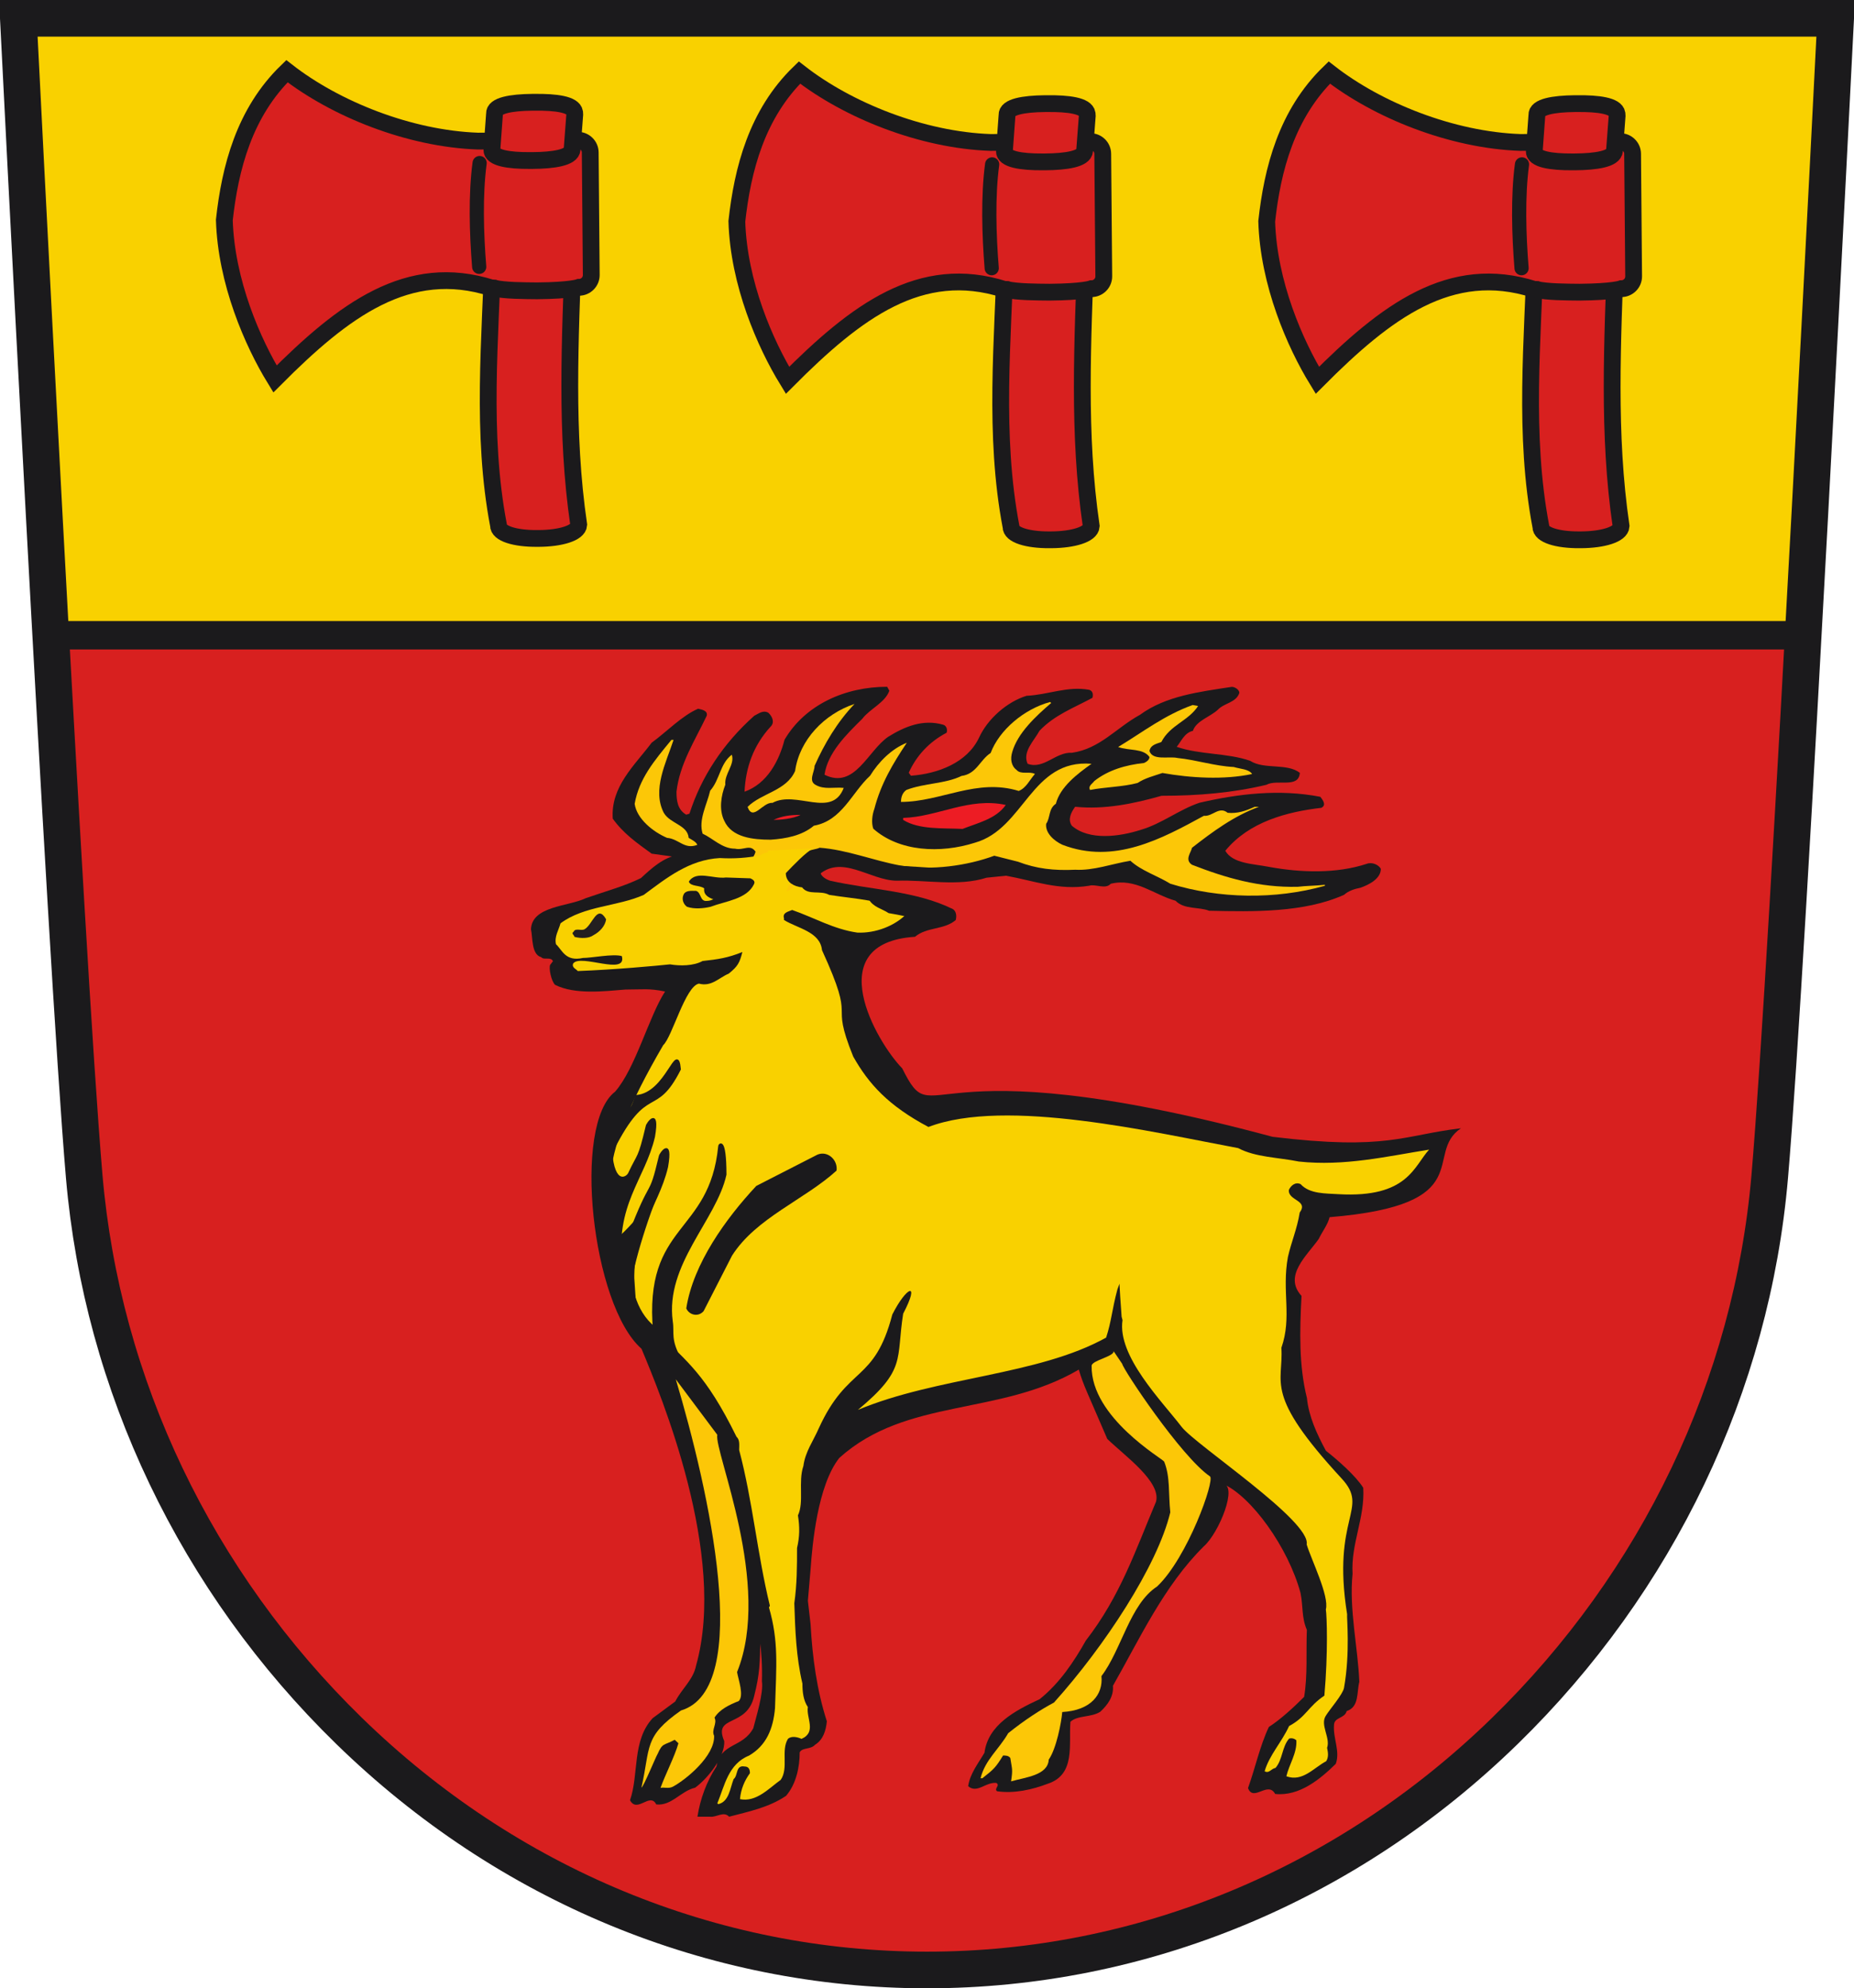 <?xml version="1.0" encoding="UTF-8" standalone="no"?>
<!-- Created with Inkscape (http://www.inkscape.org/) -->
<svg
   xmlns:svg="http://www.w3.org/2000/svg"
   xmlns="http://www.w3.org/2000/svg"
   version="1.0"
   width="524.573"
   height="562.638"
   id="svg3470">
  <defs
     id="defs3472">
    <clipPath
       id="clipPath223">
      <path
         d="M 404.161,505.122 L 404.161,338.712 L 559.342,338.712 L 559.342,505.122"
         id="path225" />
    </clipPath>
  </defs>
  <path
     d="M 14.441,180.592 C 14.501,180.167 508.315,180.76 509.569,179.647 C 514.762,119.265 522.242,6.455 522.242,6.455 L 4.369,5.561"
     id="path2500"
     style="fill:#f9d100;fill-opacity:1;fill-rule:nonzero;stroke:none" />
  <path
     d="M 17.285,254.965 L 14.268,180.672 L 511.122,179.044 L 505.86,256.754 C 505.86,256.754 498.705,371.779 487.894,394.233 C 477.067,416.701 431.25,502.281 363.501,532.118 C 305.974,557.452 251.877,564.149 190.442,545.29 C 148.661,534.697 75.612,476.603 57.064,431.681 C 24.434,371.502 19.675,316.223 17.285,254.965"
     id="path717"
     style="fill:#d8201f;fill-opacity:1;fill-rule:nonzero;stroke:none" />
  <path
     d="M 251.63,195.47 C 250.408,198.867 246.126,200.562 243.988,203.388 C 239.401,207.915 234.202,213.004 233.284,219.225 C 241.842,223.473 245.516,212.441 251.324,208.482 C 255.91,205.655 261.102,203.394 266.914,205.091 C 267.826,205.376 268.137,206.505 267.829,207.354 C 262.935,209.897 259.269,213.859 257.127,218.667 L 257.738,219.515 C 265.382,218.949 273.634,215.844 276.997,208.771 C 279.445,203.396 284.947,198.59 290.452,196.894 C 296.566,196.614 302.065,194.067 308.178,195.201 C 309.096,195.482 309.402,196.333 309.098,197.464 C 303.898,200.289 298.397,202.271 294.114,206.795 C 292.585,209.622 289.222,212.735 290.752,216.127 C 295.335,217.824 298.701,212.734 303.284,213.017 C 311.234,211.889 315.816,205.952 322.543,202.273 C 329.88,196.901 339.358,195.772 348.527,194.361 C 349.446,194.36 350.667,195.209 350.668,196.06 C 349.748,198.885 346.387,198.887 344.552,200.864 C 342.412,202.843 338.437,203.976 337.522,206.806 C 335.073,207.37 334.159,209.914 332.935,211.328 C 339.353,213.591 347.301,213.031 353.719,215.293 C 357.69,217.839 364.11,215.859 367.779,218.69 C 367.472,223.213 361.36,220.388 358.302,222.083 C 348.825,224.343 339.043,225.188 328.651,225.186 C 320.702,227.447 312.45,229.143 304.198,228.293 C 302.973,229.989 302.057,231.969 303.278,233.669 C 308.171,237.913 316.73,236.782 322.84,234.801 C 328.65,233.107 333.54,229.149 339.35,227.167 C 350.352,224.625 361.969,223.213 373.586,225.48 C 374.197,226.327 375.42,227.745 373.888,228.59 C 364.11,229.722 353.407,232.547 346.683,240.75 C 348.821,244.426 354.629,244.427 358.906,245.277 C 368.078,246.976 378.165,247.26 386.726,244.433 C 388.251,243.869 390.086,244.716 390.695,245.85 C 390.694,248.678 387.332,250.372 384.886,251.224 C 383.362,251.505 381.527,252.072 380.304,253.2 C 368.993,258.292 354.626,258.003 342.093,257.717 C 339.34,256.584 335.062,257.434 332.62,254.889 C 326.504,253.191 321.309,248.382 314.281,250.078 C 312.751,251.773 310.001,250.073 308.166,250.639 C 299.606,252.052 292.575,249.224 284.63,247.807 L 279.13,248.371 C 271.18,250.913 262.013,248.933 253.757,249.214 C 246.116,249.212 237.867,241.292 231.139,248.076 L 184.375,241.562 C 180.093,238.451 176.427,235.902 173.372,231.659 C 172.764,222.609 179.489,216.67 184.383,210.167 C 188.66,207.052 192.943,202.529 197.525,200.552 C 198.747,200.834 200.28,201.116 199.969,202.529 C 196.606,209.602 192.325,216.108 191.406,224.025 C 191.406,226.571 191.71,229.119 194.157,230.532 L 195.077,230.248 C 198.439,219.784 204.553,210.451 213.423,202.533 C 214.644,201.968 215.867,200.836 217.397,201.686 C 218.616,202.818 219.228,204.516 218.005,205.649 C 213.115,211.02 210.974,217.242 210.663,224.029 C 217.084,221.768 220.45,215.264 221.976,209.326 C 227.788,199.425 239.099,194.338 251.02,194.34 L 251.63,195.47"
     id="path2504"
     style="fill:#1b1a1c;fill-opacity:1;fill-rule:nonzero;stroke:none" />
  <path
     d="M 297.422,198.931 C 293.138,202.604 287.94,207.411 286.411,212.784 C 285.799,214.765 286.106,216.748 287.635,217.876 C 288.858,219.294 291.304,218.161 292.829,219.012 C 291.299,220.707 290.382,222.968 288.246,223.816 C 276.324,220.14 266.235,226.927 254.924,226.921 C 254.928,225.789 255.233,224.376 256.455,223.53 C 261.651,221.551 267.458,221.834 272.047,219.571 C 276.324,219.007 277.243,215.046 280.297,213.069 C 282.745,206.561 289.78,200.624 297.113,198.648 L 297.422,198.931"
     id="path2506"
     style="fill:#fcc707;fill-opacity:1;fill-rule:nonzero;stroke:none" />
  <path
     d="M 241.788,199.197 C 236.899,204.292 233.229,210.513 230.473,216.733 C 230.477,218.429 228.639,220.978 230.777,222.108 C 233.223,223.521 235.973,222.676 238.724,222.957 C 235.364,231.726 225.278,223.523 218.552,227.197 C 215.801,226.915 213.047,232.571 211.521,228.329 C 215.496,224.368 222.525,223.804 224.974,218.147 C 226.197,209.381 233.227,202.025 241.788,199.197"
     id="path2508"
     style="fill:#fcc707;fill-opacity:1;fill-rule:nonzero;stroke:none" />
  <path
     d="M 338.989,199.785 C 336.241,204.028 331.043,205.156 328.597,209.968 C 327.066,210.531 325.537,210.812 325.231,212.512 C 326.149,215.338 330.734,213.926 333.178,214.493 C 338.68,215.061 343.572,216.76 349.075,217.042 C 350.905,217.607 353.352,217.61 354.27,219.023 C 346.323,220.72 336.847,220.152 328.897,218.735 C 326.452,219.581 324.008,220.146 321.869,221.562 C 317.59,222.694 312.696,222.692 308.418,223.541 C 307.808,222.407 309.029,221.843 309.641,220.995 C 313.614,217.884 318.509,216.468 323.704,215.903 C 324.315,215.623 325.231,215.058 325.234,214.208 C 323.402,211.66 319.423,212.511 316.371,211.378 C 323.399,207.136 329.516,202.328 337.462,199.503 L 338.989,199.785"
     id="path2510"
     style="fill:#fcc707;fill-opacity:1;fill-rule:nonzero;stroke:none" />
  <path
     d="M 256.575,210.18 C 252.601,216.119 249.238,221.778 247.403,228.846 C 246.787,230.545 246.483,232.808 247.096,234.506 C 254.426,241.014 266.045,241.579 275.826,238.47 C 289.889,234.515 291.724,214.716 308.843,216.131 C 304.867,218.96 299.979,222.636 298.751,227.442 C 296.613,228.858 297.223,231.402 296.003,233.098 C 295.693,235.648 298.141,237.911 300.583,239.042 C 315.254,244.701 328.706,237.353 340.627,230.849 C 343.074,231.13 344.908,228.022 347.353,229.998 C 350.103,230.285 352.549,229.433 354.995,228.305 L 356.219,228.304 C 349.187,230.85 343.072,235.372 337.266,239.9 C 336.956,241.313 335.125,243.294 337.262,244.705 C 346.736,248.388 356.214,251.215 367.217,250.938 C 369.355,250.654 372.412,250.654 374.86,250.372 L 374.859,250.653 C 360.795,254.613 344.901,254.324 331.149,250.078 C 327.482,247.815 322.898,246.4 319.838,243.57 C 314.646,244.417 309.449,246.396 304.251,246.115 C 298.138,246.395 293.246,245.829 288.05,243.848 L 281.325,242.148 C 273.683,244.974 263.595,246.386 255.04,244.971 C 247.09,243.554 239.756,240.443 231.808,239.875 C 232.646,240.2 211.619,244.076 211.94,244.116 C 212.859,242.982 213.467,242.134 213.775,241.003 C 212.246,238.738 210.411,240.719 207.966,240.152 C 204.3,240.153 201.854,237.322 198.799,235.907 C 197.575,231.947 200.024,227.704 200.938,223.747 C 203.692,220.637 203.695,216.108 207.056,213.564 C 207.974,216.395 204.917,218.94 205.22,222.051 C 203.999,225.162 203.384,229.12 204.911,232.23 C 207.049,237.043 213.164,237.609 218.054,237.611 C 222.334,237.33 226.917,236.481 230.284,233.651 C 238.23,232.24 240.983,224.319 246.18,219.513 C 248.628,215.551 252.298,211.876 256.575,210.18"
     id="path2512"
     style="fill:#fcc707;fill-opacity:1;fill-rule:nonzero;stroke:none" />
  <path
     d="M 190.577,209.374 C 188.435,215.877 184.46,223.512 187.82,230.02 C 189.656,233.132 194.544,233.416 194.849,237.091 C 195.766,237.658 196.992,238.226 197.293,239.072 C 193.627,240.488 192.101,237.373 188.736,237.093 C 184.763,235.394 180.178,231.714 179.57,227.474 C 180.796,220.399 185.076,215.312 189.968,209.372 L 190.577,209.374"
     id="path2514"
     style="fill:#fcc707;fill-opacity:1;fill-rule:nonzero;stroke:none" />
  <path
     d="M 284.575,227.778 C 281.823,231.738 276.625,232.867 272.348,234.562 C 266.846,234.28 260.122,234.845 255.533,232.015 L 255.536,231.447 C 265.315,231.165 274.182,225.511 284.575,227.778"
     id="path2516"
     style="fill:#ed1c24;fill-opacity:1;fill-rule:nonzero;stroke:none" />
  <path
     d="M 226.499,230.592 C 224.357,231.726 220.69,232.005 218.858,232.004 C 221.299,230.875 223.747,230.592 226.499,230.592"
     id="path2518"
     style="fill:#ed1c24;fill-opacity:1;fill-rule:nonzero;stroke:none" />
  <path
     d="M 276.818,246.376 L 272.212,246.849 C 265.554,248.978 257.877,247.319 250.963,247.556 C 244.564,247.553 237.656,240.921 232.021,246.602 C 232.275,248.023 233.556,248.736 234.838,249.208 C 246.354,251.816 259.155,252.057 269.649,257.27 C 270.671,257.981 270.67,259.405 270.415,260.353 C 267.087,263.194 262.223,262.245 258.895,265.086 C 231.835,266.823 247.951,294.842 255.275,302.32 C 265.048,321.893 258.593,294.408 360.072,321.689 C 392.666,325.639 397.089,321.16 413.353,319.28 C 402.596,326.572 418.812,340.914 376.194,344.432 C 375.679,346.563 374.145,348.458 373.121,350.591 C 369.79,355.328 363.046,361.014 368.252,366.701 C 367.736,376.648 367.481,386.361 369.783,395.599 C 370.294,400.809 372.595,405.786 375.153,410.523 C 378.48,413.131 383.671,417.697 385.72,421.013 C 386.23,429.54 382.188,436.818 382.698,445.349 C 381.672,455.295 384.239,466.429 384.609,475.907 C 383.84,478.984 384.607,483.012 381.022,484.196 C 380.512,486.326 377.439,485.855 377.439,488.224 C 377.181,492.012 379.229,495.567 377.948,499.119 C 373.595,503.381 367.703,508.357 360.793,507.642 C 358.745,503.854 354.648,510.013 353.116,505.983 C 355.163,500.297 356.445,494.14 359.005,488.692 C 362.334,486.56 366.175,483.008 368.993,480.166 C 370.016,474.008 369.506,467.613 369.765,461.217 C 368.231,457.663 368.741,454.584 367.974,450.793 C 364.546,437.961 353.971,423.234 345.894,419.847 C 350.444,420.17 344.889,433.844 340.584,437.599 C 329.315,448.73 322.324,464.013 314.895,477.038 C 315.151,480.119 313.36,482.486 311.312,484.383 C 308.75,486.038 304.913,485.329 302.865,487.222 C 302.351,493.618 304.396,502.146 296.46,504.751 C 292.108,506.408 286.989,507.591 282.123,506.882 C 281.101,506.17 283.146,505.221 281.869,504.513 C 278.796,504.274 276.491,507.591 273.931,505.457 C 274.447,501.903 276.75,499.062 278.544,495.984 C 279.57,488.166 286.993,484.139 294.161,480.827 C 299.796,476.326 303.893,470.167 307.221,464.245 C 316.952,451.693 321.191,438.931 327.08,424.957 C 328.62,419.273 318.155,411.91 313.293,407.173 C 307.685,394.063 306.569,392.116 305.239,387.564 C 282.697,400.774 256.504,395.44 237.48,412.548 C 231.294,420.349 229.822,437.286 229.354,443.969 L 228.583,452.972 L 229.347,459.604 C 229.858,469.079 231.135,478.317 233.949,487.084 C 233.692,489.688 232.925,492.293 230.62,493.714 C 229.342,495.138 227.037,494.425 226.27,495.847 C 226.266,500.112 225.243,504.849 222.424,508.164 C 217.56,511.48 211.675,512.664 206.295,514.081 C 204.762,512.424 202.714,514.317 200.921,514.083 L 197.336,514.082 C 198.109,509.108 199.901,504.134 202.716,499.867 C 203.998,492.998 210.069,494.718 213.14,489.036 C 213.909,485.954 216.087,479.073 215.577,475.759 C 215.837,466.995 214.503,461.021 213.224,452.259 C 201.779,413.004 199.377,400.031 221.527,459.449 C 218.966,459.92 217.176,462.05 215.128,463.947 C 215.033,470.129 214.989,473.748 213.408,479.827 C 211.359,489.081 201.664,485.069 204.916,492.683 C 205.171,496.949 200.527,503.03 196.69,505.869 C 192.591,506.815 190.032,511.079 185.68,510.604 C 183.887,507.053 180.304,513.21 178.257,509.419 C 180.816,502.078 178.77,492.601 184.663,486.205 L 191.063,481.47 C 192.855,477.916 196.182,475.311 196.954,471.285 C 205.745,439.985 187.1,395.007 181.501,381.658 C 167.447,369.334 161.885,318.189 174.025,308.926 C 179.787,302.395 183.646,287.5 188.179,280.571 C 183.569,279.623 181.84,280.015 176.976,280.014 C 171.09,280.486 162.678,281.524 157.047,278.68 C 156.022,277.733 155.173,273.925 155.687,272.979 C 155.943,272.74 156.196,272.268 156.452,272.029 C 155.943,270.607 153.893,271.792 153.127,270.846 C 150.311,270.136 150.746,265.098 150.235,262.968 C 150.491,256.332 160.853,256.538 165.718,254.171 C 171.096,252.277 176.472,250.855 181.336,248.488 C 184.409,245.646 187.738,242.569 192.09,241.856 L 192.858,241.146"
     id="path2520"
     style="fill:#1b1a1c;fill-opacity:1;fill-rule:nonzero;stroke:none" />
  <path
     d="M 230.115,240.071 C 228.03,241.104 224.475,244.857 222.34,247.076 C 222.342,249.681 224.646,250.865 226.949,251.105 C 228.739,253.471 232.066,251.814 234.628,253.236 C 242.052,254.421 250.24,254.661 256.64,258.452 C 253.31,262.005 247.68,264.138 242.558,263.9 C 235.904,262.949 230.275,259.634 224.131,257.5 C 223.104,257.973 221.313,258.21 221.825,259.868 L 221.828,260.341 C 225.666,262.71 232.066,263.66 232.576,268.871 C 242.69,290.968 234.402,281.667 241.412,298.978 C 245.802,306.75 251.345,312.88 262.694,318.903 C 284.587,310.532 326.509,320.461 350.338,324.887 C 355.2,327.492 361.599,327.494 367.487,328.682 C 380.376,330.08 392.408,327.217 404.354,325.316 C 400.058,329.968 398.352,339.043 378.748,337.923 C 375.165,337.682 370.559,337.919 367.998,335.077 C 366.462,334.364 365.181,335.552 364.671,336.734 C 364.412,339.814 370.301,339.578 367.741,343.13 C 366.969,347.868 365.434,351.183 364.408,355.684 C 362.614,365.396 365.624,372.639 362.553,381.402 C 363.227,391.538 357.368,394.304 379.626,418.403 C 387.607,427.045 376.721,429.018 381.155,456.792 C 381.002,457.518 382.072,467.619 380.275,477.625 C 379.945,479.46 376.256,483.682 375.173,485.44 C 373.377,488.046 376.512,491.745 375.488,494.59 C 375.743,495.775 375.997,497.196 375.231,498.378 C 371.644,500.273 368.571,504.299 363.964,502.639 C 364.734,499.326 367.039,496.009 366.785,492.455 C 366.272,491.982 365.504,491.743 364.738,491.98 C 362.687,494.35 362.941,497.903 360.895,500.272 C 359.614,500.508 359.103,501.927 357.822,501.218 C 359.102,496.718 362.689,492.929 364.735,488.428 C 369.6,485.824 370.112,482.9 374.72,479.824 C 375.795,467.625 375.425,457.228 375.135,455.436 C 376.162,451.647 370.993,441.307 369.713,437.046 C 370.994,430.413 338.456,409.02 334.365,403.809 C 328.735,396.464 316.071,383.74 317.608,373.556 L 317.352,372.607 C 312.414,308.747 328.214,332.926 316.164,364.853 C 314.627,370.537 314.478,373.936 312.967,378.505 C 293.704,389.242 265.115,389.592 242.741,398.965 C 256.559,387.468 253.49,384.77 255.543,371.736 C 260.45,362.368 256.527,363.965 252.472,371.97 C 247.351,391.559 239.907,386.142 231.667,404.175 C 230.131,407.726 227.827,410.807 227.313,414.834 C 225.774,419.333 227.566,425.02 225.774,428.807 C 226.284,432.125 226.282,434.729 225.516,438.047 C 225.513,443.26 225.51,448.233 224.744,453.679 C 224.995,461.261 225.25,468.843 227.039,476.422 C 227.039,478.791 227.297,481.16 228.573,483.057 C 228.064,486.136 231.135,490.163 226.782,492.056 C 225.759,491.581 223.966,491.11 222.942,492.055 C 220.893,495.372 223.194,500.345 220.89,503.662 C 217.564,506.031 213.976,510.059 209.371,509.107 C 209.625,506.267 210.65,503.898 212.185,501.767 C 212.189,500.819 211.933,499.87 210.654,499.87 C 208.091,499.397 208.858,502.476 207.578,503.424 C 206.556,506.029 206.298,509.82 203.226,510.53 L 202.967,510.293 C 205.019,505.319 206.043,499.158 211.933,496.79 C 216.795,493.95 218.772,489.271 219.284,483.348 C 219.674,471.208 220.333,464.471 217.575,454.862 L 217.832,454.391 C 214.251,439.701 212.975,424.778 209.138,410.326 C 209.139,408.906 209.396,407.487 208.371,406.539 C 199.638,388.732 194.125,385.209 186.726,377.576 C 185.018,374.786 209.885,348.467 187.565,376.823 C 181.067,373.759 178.228,364.88 179.176,360.192 C 180.991,351.217 187.092,333.747 189.227,332.239 C 194.011,328.861 175.329,351.089 174.869,349.8 C 173.048,344.695 172.206,339.71 172.556,334.239 C 173.195,324.259 177.799,312.658 187.653,295.752 C 190.213,293.384 193.917,279.047 197.759,278.34 C 201.344,279.289 203.391,276.684 206.206,275.497 C 208.772,273.422 209.259,272.466 210.051,269.399 C 205.954,271.057 203.135,271.47 198.784,271.943 C 196.223,273.362 192.384,273.365 189.567,272.887 C 186.045,273.266 173.88,274.398 163.457,274.778 C 163.2,274.305 161.667,273.831 162.178,272.645 C 164.225,269.804 177.476,276.232 175.942,270.546 C 173.381,269.836 167.49,271.077 164.93,271.076 C 159.958,272.17 159.106,268.854 157.314,267.195 C 156.804,265.065 158.083,263.169 158.596,261.275 C 165.253,256.301 174.725,256.542 182.149,253.227 C 188.549,248.488 194.952,243.281 203.657,242.807 C 207.751,243.045 211.359,242.757 215.201,242.05 C 215.97,241.1 217.221,241.626 217.48,240.678"
     id="path2522"
     style="fill:#f9d100;fill-opacity:1;fill-rule:nonzero;stroke:none" />
  <path
     d="M 212.305,248.544 C 212.818,248.782 213.841,249.258 213.331,250.204 C 211.282,254.466 205.391,254.942 201.039,256.599 C 198.992,257.072 196.432,257.307 194.385,256.596 C 193.359,255.884 192.85,254.462 193.361,253.28 C 193.873,251.857 195.666,252.096 196.946,252.096 C 198.483,252.57 197.971,255.176 200.017,254.939 C 200.787,254.938 201.298,254.703 201.809,254.465 C 200.531,253.993 198.995,253.279 199.249,251.384 C 197.969,250.435 195.411,250.911 194.898,249.489 C 196.948,246.175 201.81,248.78 205.392,248.308 L 212.305,248.544"
     id="path2524"
     style="fill:#1b1a1c;fill-opacity:1;fill-rule:nonzero;stroke:none" />
  <path
     d="M 224.28,251.381 L 222.491,252.327 C 223,251.616 222.746,250.195 224.026,250.196 C 224.794,250.434 224.282,250.909 224.28,251.381"
     id="path2526"
     style="fill:#fcc707;fill-opacity:1;fill-rule:nonzero;stroke:none" />
  <path
     d="M 268.308,257.55 C 268.822,257.787 269.334,258.497 268.821,258.972 C 262.935,260.628 257.559,258.733 251.67,257.784 C 249.876,256.598 247.319,256.125 246.294,253.993 L 247.577,253.281 C 253.975,255.652 261.141,257.313 268.308,257.55"
     id="path5092"
     style="fill:#1b1a1c;fill-opacity:1;fill-rule:nonzero;stroke:#1b1a1c;stroke-width:1.276;stroke-opacity:1" />
  <path
     d="M 171.494,260.139 C 171.235,262.034 169.702,263.689 167.908,264.639 C 166.629,265.587 164.325,265.583 162.533,265.109 C 162.534,264.637 161.512,264.161 162.279,263.688 C 162.789,262.505 164.325,263.454 165.351,262.978 C 167.652,261.794 168.935,255.637 171.494,260.139"
     id="path2529"
     style="fill:#231f20;fill-opacity:1;fill-rule:nonzero;stroke:none" />
  <path
     d="M 317.523,385.942 C 317.648,387.325 334.196,412.234 342.35,417.778 C 343.834,418.788 335.99,440.832 327.378,448.947 C 319.696,453.921 317.277,466.946 311.644,474.287 C 312.155,479.498 308.693,483.994 300.554,484.462 C 300.295,487.541 298.856,494.897 296.736,497.906 C 296.476,502.406 290.174,502.894 286.079,504.08 C 286.59,500.526 286.368,500.79 285.859,497.472 C 285.347,496.762 284.577,496.763 283.812,496.761 C 281.762,500.078 281.281,500.592 277.95,503.197 L 277.44,503.199 C 278.719,497.986 282.697,494.949 285.258,490.449 C 289.822,486.788 294.368,483.82 298.208,481.782 C 312.48,465.902 327.475,443.122 331.121,427.955 C 330.562,422.522 331.145,417.968 329.393,413.605 C 329.088,412.845 308.635,401.152 308.866,386.484 C 308.89,384.949 315.266,383.861 315.089,382.352"
     id="path2531"
     style="fill:#fcc707;fill-opacity:1;fill-rule:nonzero;stroke:none" />
  <path
     d="M 231.298,326.728 L 213.988,335.584 C 205.408,344.767 196.124,357.614 194.176,370.239 C 195,372.141 197.56,372.774 199.08,371.016 L 207.121,355.31 C 213.917,344.616 227.685,339.478 236.693,331.248 C 237.107,328.267 234.206,325.531 231.298,326.728"
     id="path2533"
     style="fill:#1b1a1c;fill-opacity:1;fill-rule:nonzero;stroke:none" />
  <path
     d="M 202.949,406.004 C 201.994,410.732 218.553,448.479 208.545,473.155 C 208.958,475.457 210.543,479.746 209.038,481.341 C 206.356,482.408 203.612,483.709 202.163,486.053 C 203.015,487.725 201.198,489.492 202.05,491.164 C 202.303,496.856 194.173,503.523 190.429,505.561 C 189.181,506.237 187.942,505.676 186.885,505.93 C 188.162,502.324 190.925,496.964 191.955,493.297 L 190.908,492.31 C 187.787,494.007 187.504,493.056 186.04,496.377 C 185.603,497.003 182.05,505.718 181.49,505.83 C 184.107,494.338 182.058,491.45 192.681,484.021 C 213.294,477.879 200.54,421.521 191.209,390.31"
     id="path2535"
     style="fill:#fcc707;fill-opacity:1;fill-rule:nonzero;stroke:none" />
  <path
     d="M 185.092,376.76 C 182.41,346.048 201.024,349.829 203.532,324.354 C 203.442,324.041 205.21,321.492 205.23,332.36 C 202.399,345.158 187.835,357.663 190.035,373.947 C 190.555,377.275 189.311,379.034 192.551,384.78 L 186.791,382.825 L 185.092,376.76 z"
     id="path2537"
     style="fill:#1b1a1c;fill-opacity:1;fill-rule:evenodd;stroke:#1b1a1c;stroke-width:0.639px;stroke-linecap:butt;stroke-linejoin:miter;stroke-opacity:1" />
  <path
     d="M 177.901,349.932 C 184.686,332.029 183.669,340.126 186.733,327.182 C 186.643,326.87 190.222,321.397 188.71,330.176 C 185.879,342.239 177.302,349.304 179.502,367.029 L 178.764,355.858 L 177.901,349.932 z"
     id="path2539"
     style="fill:#1b1a1c;fill-opacity:1;fill-rule:evenodd;stroke:#1b1a1c;stroke-width:0.639px;stroke-linecap:butt;stroke-linejoin:miter;stroke-opacity:1" />
  <path
     d="M 171.13,342.389 C 171.67,340.965 172.8,324.576 172.885,325.777 C 173.58,335.734 177.41,333.409 178.034,332.065 C 180.725,326.26 180.736,328.338 183.025,318.664 C 182.936,318.352 186.514,312.879 185.002,321.659 C 182.172,333.721 173.595,340.786 175.794,358.511 L 173.385,352.631 L 171.13,342.389 z"
     id="path2541"
     style="fill:#1b1a1c;fill-opacity:1;fill-rule:evenodd;stroke:#1b1a1c;stroke-width:0.639px;stroke-linecap:butt;stroke-linejoin:miter;stroke-opacity:1" />
  <path
     d="M 177.146,308.215 C 177.84,318.172 179.443,311.531 180.066,310.186 C 188.712,309.463 191.565,294.252 192.326,302.564 C 185.318,316.437 183.146,305.958 173.371,325.354 C 174.69,320.217 176.221,314.609 177.146,308.215 z"
     id="path2543"
     style="fill:#1b1a1c;fill-opacity:1;fill-rule:evenodd;stroke:#1b1a1c;stroke-width:0.639px;stroke-linecap:butt;stroke-linejoin:miter;stroke-opacity:1" />
  <path
     d="M 15.359,179.757 L 507.109,179.757"
     id="path2554"
     style="fill:#000000;fill-rule:evenodd;stroke:#1b1a1c;stroke-width:8.041;stroke-linecap:butt;stroke-linejoin:miter;stroke-miterlimit:4;stroke-dasharray:none;stroke-opacity:1" />
  <path
     d="M 5.185,5.185 C 5.185,5.185 18.49,270.819 23.828,332.918 C 28.897,391.914 55.511,447.628 98.766,489.794 C 143.522,533.429 201.591,557.453 262.283,557.453 C 322.972,557.453 381.051,533.429 425.8,489.794 C 469.055,447.628 495.666,391.914 500.732,332.918 C 506.073,270.819 519.388,5.185 519.388,5.185 L 5.185,5.185 z"
     id="path3391"
     style="fill:none;fill-opacity:1;stroke:#1b1a1c;stroke-width:10.37;stroke-linecap:butt;stroke-linejoin:miter;stroke-miterlimit:4;stroke-dasharray:none;stroke-opacity:1" />
  <g
     transform="translate(-626.594,-8.367)"
     id="g2643">
    <g
       transform="matrix(0.446,0,0,0.446,627.374,-0.311)"
       id="g3895">
      <path
         d="M 340.222,359.08 L 338.699,359.086 C 325.093,359.163 314.24,355.952 314.494,350.717 C 306.653,293.786 305.594,235.159 311.118,174.887 C 310.785,169.683 321.595,165.277 335.175,165.136 L 336.695,165.12 C 349.946,164.984 361.074,168.943 361.946,173.983 C 361.975,174.426 362.005,174.87 362.014,175.32 C 357.211,233.705 355.299,292.089 365.397,350.473 C 365.057,355.68 353.755,358.998 340.222,359.08"
         id="path3807"
         style="fill:#d8201f;fill-opacity:1;fill-rule:nonzero;stroke:none;stroke-width:10.652;stroke-miterlimit:5;stroke-dasharray:none" />
      <path
         d="M 340.222,361.08 L 338.699,361.086 C 325.093,361.163 314.24,357.952 314.494,352.717 C 303.401,294.346 309.422,234.926 311.118,174.887 C 310.785,169.683 321.595,165.277 335.175,165.136 L 336.695,165.12 C 349.946,164.984 361.074,168.943 361.946,173.983 C 361.975,174.426 362.005,174.87 362.014,175.32 C 360.026,235.061 356.767,293.776 365.397,352.473 C 365.057,357.68 353.755,360.998 340.222,361.08 z"
         id="path3809"
         style="fill:#d8201f;fill-opacity:1;stroke:#1b1a1c;stroke-width:10.652;stroke-linecap:butt;stroke-linejoin:miter;stroke-miterlimit:5;stroke-dasharray:none;stroke-opacity:1" />
      <path
         d="M 172.711,259.893 C 182.704,248.503 262.959,188 282.868,197.922 C 284.773,200.652 306.371,202.27 310.348,202.231 C 310.865,202.223 311.125,202.224 311.345,202.22 L 311.338,202.217 C 311.338,202.217 312.188,202.214 311.345,202.22 C 311.388,202.234 317.663,204.155 339.049,203.976 C 360.503,203.799 365.658,201.752 365.658,201.752 C 369.918,201.717 373.391,198.19 373.347,193.917 L 372.689,116.137 C 372.641,111.87 369.111,108.404 364.854,108.448 L 301.524,108.988 C 257.974,107.464 209.205,88.641 178.436,64.635 C 154.969,77.97 144.19,135.477 138.715,164.582 C 139.876,203.842 158.535,236.802 172.711,259.893"
         id="path3813"
         style="fill:#d8201f;fill-opacity:1;fill-rule:nonzero;stroke:none;stroke-width:10.652;stroke-miterlimit:5;stroke-dasharray:none" />
      <path
         d="M 172.711,259.893 C 216.172,216.253 257.126,185.215 310.348,202.231 C 310.865,202.223 311.125,202.224 311.345,202.22 L 311.338,202.217 C 318.308,203.903 330.796,203.893 339.049,203.976 C 360.503,203.799 365.658,201.752 365.658,201.752 C 369.918,201.717 373.391,198.19 373.347,193.917 L 372.689,116.137 C 372.641,111.87 369.111,108.404 364.854,108.448 L 301.524,108.988 C 257.974,107.464 211.061,88.641 180.292,64.635 C 153.113,90.964 144.19,126.195 140.571,159.013 C 141.732,198.273 158.535,236.802 172.711,259.893 z"
         id="path3815"
         style="fill:none;stroke:#1b1a1c;stroke-width:10.652;stroke-linecap:butt;stroke-linejoin:miter;stroke-miterlimit:5;stroke-dasharray:none;stroke-opacity:1" />
      <path
         d="M 311.338,202.217 L 311.345,202.22 C 312.188,202.214 311.338,202.217 311.338,202.217"
         id="path3817"
         style="fill:#d8201f;fill-opacity:1;fill-rule:nonzero;stroke:none;stroke-width:10.652;stroke-miterlimit:5;stroke-dasharray:none" />
      <path
         d="M 311.338,202.217 L 311.345,202.22 C 312.188,202.214 311.338,202.217 311.338,202.217 z"
         id="path3819"
         style="fill:#d8201f;fill-opacity:1;stroke:#1b1a1c;stroke-width:10.652;stroke-linecap:butt;stroke-linejoin:miter;stroke-miterlimit:5;stroke-dasharray:none;stroke-opacity:1" />
      <path
         d="M 336.008,121.302 L 334.478,121.304 C 320.922,121.382 310.051,119.674 310.312,114.442 L 310.123,91.606 C 309.784,86.381 320.609,84.496 334.183,84.351 L 335.713,84.349 C 348.95,84.205 360.082,85.655 360.93,90.708 C 360.966,91.155 361.026,91.589 361.025,92.042 L 361.198,114.215 C 360.878,119.416 349.541,121.22 336.008,121.302"
         id="path3823"
         style="fill:#d8201f;fill-opacity:1;fill-rule:nonzero;stroke:none;stroke-width:10.652;stroke-miterlimit:5;stroke-dasharray:none" />
      <path
         d="M 336.008,121.302 L 334.478,121.304 C 320.922,121.382 310.051,119.674 310.312,114.442 L 311.976,91.606 C 311.637,86.381 322.462,84.496 336.036,84.351 L 337.566,84.349 C 350.803,84.205 361.935,85.655 362.783,90.708 C 362.819,91.155 362.879,91.589 362.879,92.042 L 361.198,114.215 C 360.878,119.416 349.541,121.22 336.008,121.302 z"
         id="path3825"
         style="fill:#d8201f;fill-opacity:1;stroke:#1b1a1c;stroke-width:10.652;stroke-linecap:butt;stroke-linejoin:miter;stroke-miterlimit:5;stroke-dasharray:none;stroke-opacity:1" />
      <path
         d="M 302.524,122.904 C 299.835,142.942 300.533,167.445 302.251,188.763"
         id="path3831"
         style="fill:#d8201f;fill-opacity:1;stroke:#1b1a1c;stroke-width:9;stroke-linecap:round;stroke-linejoin:miter;stroke-miterlimit:5;stroke-dasharray:none;stroke-opacity:1" />
    </g>
    <g
       transform="matrix(0.446,0,0,0.446,772.386,7.310594e-2)"
       id="g3906">
      <path
         d="M 340.222,359.08 L 338.699,359.086 C 325.093,359.163 314.24,355.952 314.494,350.717 C 306.653,293.786 305.594,235.159 311.118,174.887 C 310.785,169.683 321.595,165.277 335.175,165.136 L 336.695,165.12 C 349.946,164.984 361.074,168.943 361.946,173.983 C 361.975,174.426 362.005,174.87 362.014,175.32 C 357.211,233.705 355.299,292.089 365.397,350.473 C 365.057,355.68 353.755,358.998 340.222,359.08"
         id="path3908"
         style="fill:#d8201f;fill-opacity:1;fill-rule:nonzero;stroke:none;stroke-width:10.652;stroke-miterlimit:5;stroke-dasharray:none" />
      <path
         d="M 340.222,361.08 L 338.699,361.086 C 325.093,361.163 314.24,357.952 314.494,352.717 C 303.401,294.346 309.422,234.926 311.118,174.887 C 310.785,169.683 321.595,165.277 335.175,165.136 L 336.695,165.12 C 349.946,164.984 361.074,168.943 361.946,173.983 C 361.975,174.426 362.005,174.87 362.014,175.32 C 360.026,235.061 356.767,293.776 365.397,352.473 C 365.057,357.68 353.755,360.998 340.222,361.08 z"
         id="path3910"
         style="fill:#d8201f;fill-opacity:1;stroke:#1b1a1c;stroke-width:10.652;stroke-linecap:butt;stroke-linejoin:miter;stroke-miterlimit:5;stroke-dasharray:none;stroke-opacity:1" />
      <path
         d="M 172.711,259.893 C 182.704,248.503 262.959,188 282.868,197.922 C 284.773,200.652 306.371,202.27 310.348,202.231 C 310.865,202.223 311.125,202.224 311.345,202.22 L 311.338,202.217 C 311.338,202.217 312.188,202.214 311.345,202.22 C 311.388,202.234 317.663,204.155 339.049,203.976 C 360.503,203.799 365.658,201.752 365.658,201.752 C 369.918,201.717 373.391,198.19 373.347,193.917 L 372.689,116.137 C 372.641,111.87 369.111,108.404 364.854,108.448 L 301.524,108.988 C 257.974,107.464 209.205,88.641 178.436,64.635 C 154.969,77.97 144.19,135.477 138.715,164.582 C 139.876,203.842 158.535,236.802 172.711,259.893"
         id="path3912"
         style="fill:#d8201f;fill-opacity:1;fill-rule:nonzero;stroke:none;stroke-width:10.652;stroke-miterlimit:5;stroke-dasharray:none" />
      <path
         d="M 172.711,259.893 C 216.172,216.253 257.126,185.215 310.348,202.231 C 310.865,202.223 311.125,202.224 311.345,202.22 L 311.338,202.217 C 318.308,203.903 330.796,203.893 339.049,203.976 C 360.503,203.799 365.658,201.752 365.658,201.752 C 369.918,201.717 373.391,198.19 373.347,193.917 L 372.689,116.137 C 372.641,111.87 369.111,108.404 364.854,108.448 L 301.524,108.988 C 257.974,107.464 211.061,88.641 180.292,64.635 C 153.113,90.964 144.19,126.195 140.571,159.013 C 141.732,198.273 158.535,236.802 172.711,259.893 z"
         id="path3914"
         style="fill:none;stroke:#1b1a1c;stroke-width:10.652;stroke-linecap:butt;stroke-linejoin:miter;stroke-miterlimit:5;stroke-dasharray:none;stroke-opacity:1" />
      <path
         d="M 311.338,202.217 L 311.345,202.22 C 312.188,202.214 311.338,202.217 311.338,202.217"
         id="path3916"
         style="fill:#d8201f;fill-opacity:1;fill-rule:nonzero;stroke:none;stroke-width:10.652;stroke-miterlimit:5;stroke-dasharray:none" />
      <path
         d="M 311.338,202.217 L 311.345,202.22 C 312.188,202.214 311.338,202.217 311.338,202.217 z"
         id="path3918"
         style="fill:#d8201f;fill-opacity:1;stroke:#1b1a1c;stroke-width:10.652;stroke-linecap:butt;stroke-linejoin:miter;stroke-miterlimit:5;stroke-dasharray:none;stroke-opacity:1" />
      <path
         d="M 336.008,121.302 L 334.478,121.304 C 320.922,121.382 310.051,119.674 310.312,114.442 L 310.123,91.606 C 309.784,86.381 320.609,84.496 334.183,84.351 L 335.713,84.349 C 348.95,84.205 360.082,85.655 360.93,90.708 C 360.966,91.155 361.026,91.589 361.025,92.042 L 361.198,114.215 C 360.878,119.416 349.541,121.22 336.008,121.302"
         id="path3920"
         style="fill:#d8201f;fill-opacity:1;fill-rule:nonzero;stroke:none;stroke-width:10.652;stroke-miterlimit:5;stroke-dasharray:none" />
      <path
         d="M 336.008,121.302 L 334.478,121.304 C 320.922,121.382 310.051,119.674 310.312,114.442 L 311.976,91.606 C 311.637,86.381 322.462,84.496 336.036,84.351 L 337.566,84.349 C 350.803,84.205 361.935,85.655 362.783,90.708 C 362.819,91.155 362.879,91.589 362.879,92.042 L 361.198,114.215 C 360.878,119.416 349.541,121.22 336.008,121.302 z"
         id="path3922"
         style="fill:#d8201f;fill-opacity:1;stroke:#1b1a1c;stroke-width:10.652;stroke-linecap:butt;stroke-linejoin:miter;stroke-miterlimit:5;stroke-dasharray:none;stroke-opacity:1" />
      <path
         d="M 302.524,122.904 C 299.835,142.942 300.533,167.445 302.251,188.763"
         id="path3924"
         style="fill:#d8201f;fill-opacity:1;stroke:#1b1a1c;stroke-width:9;stroke-linecap:round;stroke-linejoin:miter;stroke-miterlimit:5;stroke-dasharray:none;stroke-opacity:1" />
    </g>
    <g
       transform="matrix(0.446,0,0,0.446,922.303,7.275934e-2)"
       id="g3926">
      <path
         d="M 340.222,359.08 L 338.699,359.086 C 325.093,359.163 314.24,355.952 314.494,350.717 C 306.653,293.786 305.594,235.159 311.118,174.887 C 310.785,169.683 321.595,165.277 335.175,165.136 L 336.695,165.12 C 349.946,164.984 361.074,168.943 361.946,173.983 C 361.975,174.426 362.005,174.87 362.014,175.32 C 357.211,233.705 355.299,292.089 365.397,350.473 C 365.057,355.68 353.755,358.998 340.222,359.08"
         id="path3928"
         style="fill:#d8201f;fill-opacity:1;fill-rule:nonzero;stroke:none;stroke-width:10.652;stroke-miterlimit:5;stroke-dasharray:none" />
      <path
         d="M 340.222,361.08 L 338.699,361.086 C 325.093,361.163 314.24,357.952 314.494,352.717 C 303.401,294.346 309.422,234.926 311.118,174.887 C 310.785,169.683 321.595,165.277 335.175,165.136 L 336.695,165.12 C 349.946,164.984 361.074,168.943 361.946,173.983 C 361.975,174.426 362.005,174.87 362.014,175.32 C 360.026,235.061 356.767,293.776 365.397,352.473 C 365.057,357.68 353.755,360.998 340.222,361.08 z"
         id="path3930"
         style="fill:#d8201f;fill-opacity:1;stroke:#1b1a1c;stroke-width:10.652;stroke-linecap:butt;stroke-linejoin:miter;stroke-miterlimit:5;stroke-dasharray:none;stroke-opacity:1" />
      <path
         d="M 172.711,259.893 C 182.704,248.503 262.959,188 282.868,197.922 C 284.773,200.652 306.371,202.27 310.348,202.231 C 310.865,202.223 311.125,202.224 311.345,202.22 L 311.338,202.217 C 311.338,202.217 312.188,202.214 311.345,202.22 C 311.388,202.234 317.663,204.155 339.049,203.976 C 360.503,203.799 365.658,201.752 365.658,201.752 C 369.918,201.717 373.391,198.19 373.347,193.917 L 372.689,116.137 C 372.641,111.87 369.111,108.404 364.854,108.448 L 301.524,108.988 C 257.974,107.464 209.205,88.641 178.436,64.635 C 154.969,77.97 144.19,135.477 138.715,164.582 C 139.876,203.842 158.535,236.802 172.711,259.893"
         id="path3932"
         style="fill:#d8201f;fill-opacity:1;fill-rule:nonzero;stroke:none;stroke-width:10.652;stroke-miterlimit:5;stroke-dasharray:none" />
      <path
         d="M 172.711,259.893 C 216.172,216.253 257.126,185.215 310.348,202.231 C 310.865,202.223 311.125,202.224 311.345,202.22 L 311.338,202.217 C 318.308,203.903 330.796,203.893 339.049,203.976 C 360.503,203.799 365.658,201.752 365.658,201.752 C 369.918,201.717 373.391,198.19 373.347,193.917 L 372.689,116.137 C 372.641,111.87 369.111,108.404 364.854,108.448 L 301.524,108.988 C 257.974,107.464 211.061,88.641 180.292,64.635 C 153.113,90.964 144.19,126.195 140.571,159.013 C 141.732,198.273 158.535,236.802 172.711,259.893 z"
         id="path3934"
         style="fill:none;stroke:#1b1a1c;stroke-width:10.652;stroke-linecap:butt;stroke-linejoin:miter;stroke-miterlimit:5;stroke-dasharray:none;stroke-opacity:1" />
      <path
         d="M 311.338,202.217 L 311.345,202.22 C 312.188,202.214 311.338,202.217 311.338,202.217"
         id="path3936"
         style="fill:#d8201f;fill-opacity:1;fill-rule:nonzero;stroke:none;stroke-width:10.652;stroke-miterlimit:5;stroke-dasharray:none" />
      <path
         d="M 311.338,202.217 L 311.345,202.22 C 312.188,202.214 311.338,202.217 311.338,202.217 z"
         id="path3938"
         style="fill:#d8201f;fill-opacity:1;stroke:#1b1a1c;stroke-width:10.652;stroke-linecap:butt;stroke-linejoin:miter;stroke-miterlimit:5;stroke-dasharray:none;stroke-opacity:1" />
      <path
         d="M 336.008,121.302 L 334.478,121.304 C 320.922,121.382 310.051,119.674 310.312,114.442 L 310.123,91.606 C 309.784,86.381 320.609,84.496 334.183,84.351 L 335.713,84.349 C 348.95,84.205 360.082,85.655 360.93,90.708 C 360.966,91.155 361.026,91.589 361.025,92.042 L 361.198,114.215 C 360.878,119.416 349.541,121.22 336.008,121.302"
         id="path3940"
         style="fill:#d8201f;fill-opacity:1;fill-rule:nonzero;stroke:none;stroke-width:10.652;stroke-miterlimit:5;stroke-dasharray:none" />
      <path
         d="M 336.008,121.302 L 334.478,121.304 C 320.922,121.382 310.051,119.674 310.312,114.442 L 311.976,91.606 C 311.637,86.381 322.462,84.496 336.036,84.351 L 337.566,84.349 C 350.803,84.205 361.935,85.655 362.783,90.708 C 362.819,91.155 362.879,91.589 362.879,92.042 L 361.198,114.215 C 360.878,119.416 349.541,121.22 336.008,121.302 z"
         id="path3942"
         style="fill:#d8201f;fill-opacity:1;stroke:#1b1a1c;stroke-width:10.652;stroke-linecap:butt;stroke-linejoin:miter;stroke-miterlimit:5;stroke-dasharray:none;stroke-opacity:1" />
      <path
         d="M 302.524,122.904 C 299.835,142.942 300.533,167.445 302.251,188.763"
         id="path3944"
         style="fill:#d8201f;fill-opacity:1;stroke:#1b1a1c;stroke-width:9;stroke-linecap:round;stroke-linejoin:miter;stroke-miterlimit:5;stroke-dasharray:none;stroke-opacity:1" />
    </g>
  </g>
</svg>
